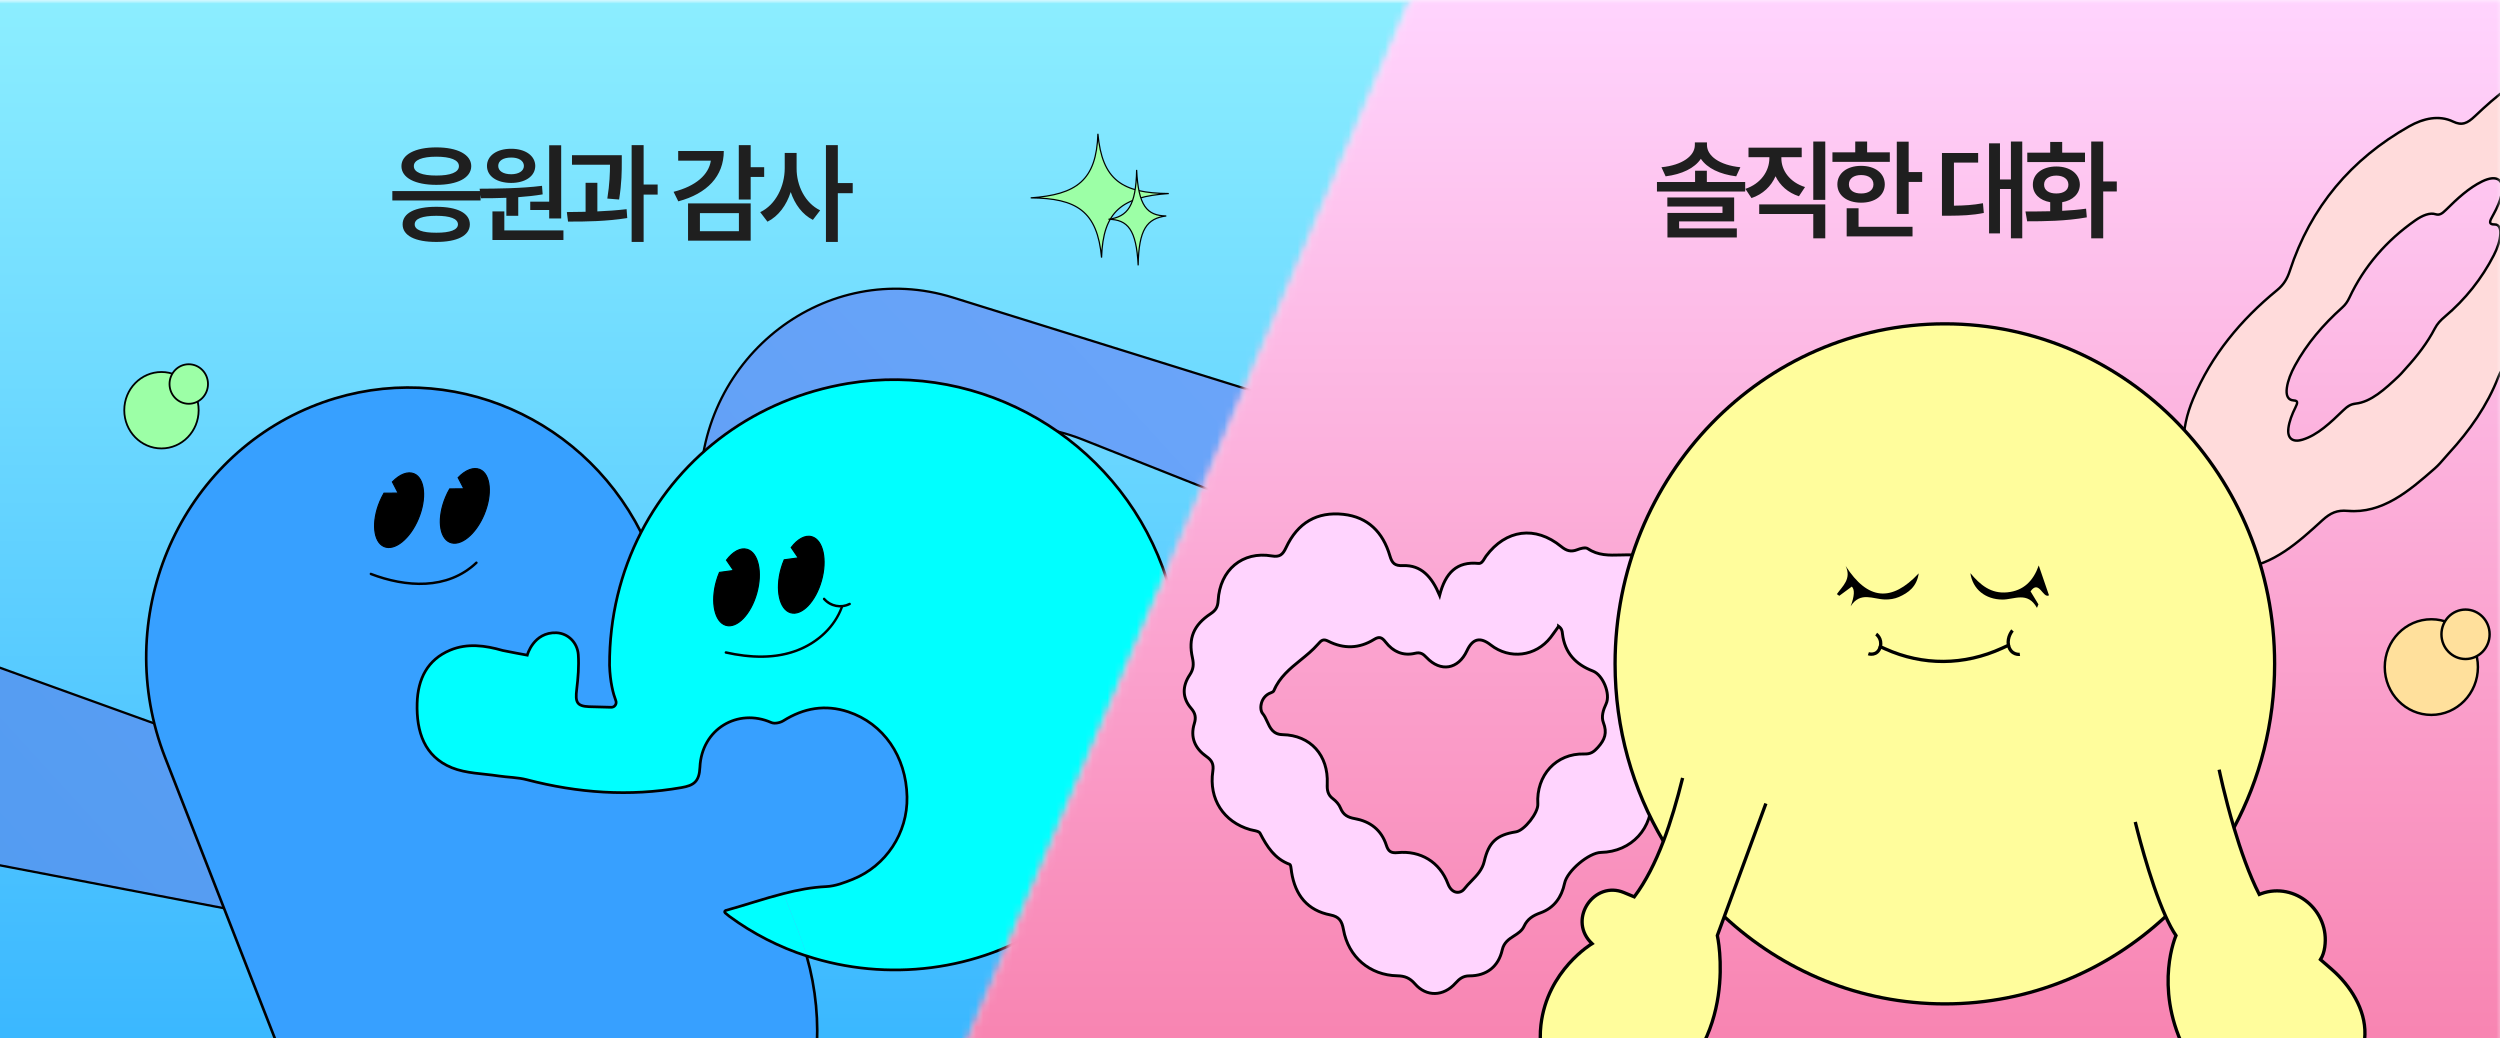 <svg width="342" height="142" viewBox="0 0 342 142" fill="none" xmlns="http://www.w3.org/2000/svg">
<rect x="0" y="0" width="342" height="142" fill="#333333" stroke="none"/>
<g clip-path="url(#clip0_1836_10878)">
<rect width="342" height="142" fill="white"/>
<mask id="mask0_1836_10878" style="mask-type:alpha" maskUnits="userSpaceOnUse" x="-19" y="-20" width="221" height="192">
<path d="M200.719 -18.699L119.819 171.301H-18.405V-18.699H200.719Z" fill="#D9D9D9" stroke="black" stroke-width="0.925"/>
</mask>
<g mask="url(#mask0_1836_10878)">
<mask id="mask1_1836_10878" style="mask-type:alpha" maskUnits="userSpaceOnUse" x="-20" y="-1" width="222" height="145">
<rect x="-19.23" y="-0.208" width="220.773" height="143.309" fill="white"/>
</mask>
<g mask="url(#mask1_1836_10878)">
<mask id="mask2_1836_10878" style="mask-type:alpha" maskUnits="userSpaceOnUse" x="-20" y="-1" width="222" height="145">
<rect x="-19.23" y="-0.208" width="220.773" height="143.309" fill="white"/>
</mask>
<g mask="url(#mask2_1836_10878)">
<rect x="-19.23" y="-0.208" width="220.773" height="143.309" fill="url(#paint0_linear_1836_10878)"/>
<path d="M315.773 28.914L274.906 22.815C250.45 19.16 225.707 27.136 207.65 44.479C197.766 53.971 183.721 57.331 170.778 53.298L130.357 40.7C113.107 35.327 95.711 48.63 95.762 67.156C95.787 75.21 87.607 80.532 80.534 77.054L62.858 68.366C58.47 66.209 53.528 70.007 54.304 74.949C57.026 92.155 40.832 106.092 24.829 100.313L-114.613 49.97L-107.038 97.881L49.38 127.835C63.622 130.561 76.591 118.853 75.796 103.981L75.541 99.3C75.306 94.914 79.46 91.678 83.498 93.096L95.787 97.385C103.35 100.032 111.211 94.266 111.237 86.056C111.313 66.522 130.401 53.115 148.141 60.142L174.295 70.51C189.605 76.583 206.982 72.347 218.017 59.854C233.658 42.132 255.576 31.607 278.843 30.653L315.575 29.143C315.862 29.136 316.021 28.947 315.773 28.901L315.773 28.914Z" fill="url(#paint1_linear_1836_10878)" stroke="black" stroke-width="0.313" stroke-miterlimit="10"/>
<path d="M87.703 72.836C93.183 62.203 103.46 54.558 115.989 52.47C134.349 49.406 152.526 60.014 159.045 77.589C165.794 95.771 159.448 115.853 143.637 126.36C133.754 132.928 121.327 134.374 110.357 130.784C110.032 129.641 109.648 128.509 109.21 127.386L107.198 122.239C109.122 121.744 111.055 121.37 113.062 121.279C114.282 121.218 115.522 120.743 116.693 120.273C121.194 118.452 124.195 113.968 124.092 109.002C123.979 103.466 120.865 98.966 116.034 97.368C112.9 96.337 109.968 96.843 107.174 98.597C106.731 98.875 105.969 99.032 105.526 98.84C100.926 96.802 95.997 99.745 95.761 104.942C95.672 106.935 94.924 107.445 93.232 107.738C86.094 108.992 79.074 108.482 72.083 106.661C70.824 106.333 69.481 106.338 68.182 106.141C66.047 105.812 63.779 105.812 61.821 105.018C58.068 103.491 56.961 100.099 57.074 96.2C57.168 92.868 58.481 90.249 61.585 88.94C63.942 87.954 66.392 88.293 68.782 88.98C69.058 89.056 72.138 89.622 72.138 89.622C72.138 89.622 72.984 86.437 76.137 86.558C77.736 86.639 79.005 87.913 79.118 89.552C79.226 91.129 79.089 92.747 78.902 94.325C78.7 96.018 78.902 96.605 80.579 96.671C81.288 96.696 82.67 96.731 83.634 96.751C84.097 96.762 84.426 96.286 84.254 95.841C83.91 94.931 83.472 93.344 83.398 91.013C83.374 84.404 84.918 78.226 87.708 72.821L87.703 72.836Z" fill="#00FFFF"/>
<path d="M107.193 122.244C104.576 122.907 101.983 123.807 99.273 124.555C99.125 124.59 99.086 124.788 99.204 124.884C99.46 125.101 99.612 125.232 99.775 125.349C103.026 127.745 106.608 129.56 110.356 130.784C115.497 148.794 106.578 168.214 89.281 175.354C84.898 177.164 80.377 178.018 75.925 178.018C61.698 178.018 48.233 169.266 42.611 154.866L22.593 103.643C15.209 84.743 24.133 63.27 42.522 55.676C59.794 48.552 79.28 56.212 87.697 72.836C84.908 78.241 83.363 84.42 83.388 91.028C83.462 93.359 83.9 94.951 84.244 95.856C84.411 96.301 84.082 96.772 83.624 96.767C82.66 96.741 81.277 96.711 80.569 96.686C78.886 96.62 78.69 96.034 78.891 94.34C79.078 92.762 79.216 91.149 79.108 89.567C78.995 87.928 77.726 86.654 76.127 86.573C72.973 86.452 72.127 89.638 72.127 89.638C72.127 89.638 69.048 89.071 68.772 88.995C66.381 88.308 63.936 87.969 61.575 88.955C58.471 90.259 57.157 92.879 57.064 96.216C56.951 100.109 58.058 103.501 61.811 105.033C63.769 105.827 66.037 105.827 68.172 106.156C69.471 106.353 70.809 106.348 72.073 106.677C79.059 108.497 86.084 109.007 93.222 107.754C94.914 107.455 95.662 106.945 95.75 104.957C95.987 99.76 100.916 96.817 105.516 98.855C105.958 99.047 106.721 98.89 107.164 98.612C109.958 96.858 112.89 96.352 116.023 97.383C120.849 98.976 123.968 103.476 124.082 109.018C124.185 113.983 121.179 118.467 116.683 120.288C115.517 120.758 114.277 121.233 113.052 121.294C111.045 121.385 109.112 121.754 107.188 122.254L107.193 122.244Z" fill="#37A0FF"/>
<path d="M109.205 127.386C109.643 128.509 110.026 129.641 110.351 130.784C106.602 129.56 103.021 127.745 99.769 125.349C99.607 125.232 99.459 125.101 99.198 124.883C99.085 124.787 99.125 124.59 99.267 124.555C101.978 123.806 104.571 122.906 107.188 122.244L109.2 127.391L109.205 127.386Z" fill="#00FFFF"/>
<path d="M110.351 130.784C115.492 148.794 106.573 168.214 89.276 175.354C84.893 177.164 80.372 178.018 75.92 178.018C61.693 178.018 48.228 169.266 42.606 154.866L22.593 103.643C15.209 84.743 24.133 63.27 42.522 55.676C59.794 48.552 79.28 56.212 87.697 72.836" stroke="black" stroke-width="0.363" stroke-miterlimit="10"/>
<path d="M110.351 130.784C106.602 129.56 103.021 127.745 99.769 125.349C99.607 125.232 99.459 125.101 99.198 124.884C99.085 124.787 99.125 124.59 99.267 124.555C101.978 123.807 104.571 122.907 107.188 122.244C109.111 121.749 111.045 121.375 113.052 121.284C114.272 121.223 115.511 120.748 116.682 120.277C121.184 118.457 124.184 113.972 124.081 109.007C123.968 103.471 120.854 98.971 116.023 97.373C112.889 96.342 109.957 96.847 107.163 98.602C106.72 98.88 105.958 99.037 105.515 98.845C100.915 96.807 95.986 99.75 95.75 104.947C95.661 106.939 94.914 107.45 93.221 107.743C86.083 108.997 79.063 108.487 72.073 106.666C70.813 106.338 69.47 106.343 68.171 106.146C66.037 105.817 63.769 105.817 61.811 105.023C58.057 103.496 56.95 100.104 57.063 96.205C57.157 92.873 58.47 90.254 61.575 88.945C63.931 87.959 66.381 88.298 68.772 88.985C69.047 89.061 72.127 89.627 72.127 89.627C72.127 89.627 72.973 86.442 76.126 86.563C77.725 86.644 78.994 87.918 79.108 89.556C79.216 91.134 79.078 92.752 78.891 94.329C78.689 96.023 78.891 96.61 80.569 96.675C81.277 96.701 82.659 96.736 83.624 96.756C84.086 96.766 84.416 96.291 84.243 95.846C83.899 94.936 83.461 93.349 83.387 91.018C83.363 84.409 84.907 78.231 87.697 72.826C93.177 62.193 103.454 54.548 115.984 52.46C134.343 49.396 152.52 60.004 159.039 77.579C165.788 95.76 159.442 115.843 143.631 126.35C133.748 132.918 121.321 134.364 110.351 130.774V130.784Z" stroke="black" stroke-width="0.374" stroke-miterlimit="10"/>
<path d="M99.252 89.425C102.632 90.178 106.287 90.35 109.539 88.96C112.117 87.858 114.316 85.825 115.319 83.11C115.398 82.903 115.073 82.817 115 83.019C113.996 85.734 111.714 87.741 109.111 88.768C105.997 89.996 102.544 89.809 99.341 89.091C99.135 89.046 99.041 89.374 99.252 89.42V89.425Z" fill="black"/>
<path d="M112.614 82.048C113.548 83.12 115.068 83.403 116.318 82.766C116.51 82.67 116.342 82.372 116.151 82.473C115.029 83.044 113.681 82.761 112.85 81.811C112.707 81.644 112.471 81.886 112.614 82.053V82.048Z" fill="black"/>
<path d="M102.214 75.152C101.299 74.879 100.251 75.481 99.386 76.624L100.355 78.044L98.426 78.307C98.264 78.691 98.116 79.101 97.998 79.531C97.192 82.403 97.777 85.093 99.302 85.543C100.827 85.992 102.711 84.031 103.518 81.164C104.325 78.292 103.739 75.602 102.214 75.152Z" fill="black" stroke="black" stroke-width="0.16" stroke-miterlimit="10" stroke-linecap="round"/>
<path d="M111.07 73.428C110.155 73.154 109.107 73.756 108.241 74.899L109.21 76.32L107.282 76.583C107.119 76.967 106.972 77.376 106.854 77.806C106.047 80.678 106.632 83.368 108.157 83.818C109.682 84.268 111.567 82.306 112.373 79.439C113.18 76.567 112.595 73.877 111.07 73.428Z" fill="black" stroke="black" stroke-width="0.16" stroke-miterlimit="10" stroke-linecap="round"/>
<path d="M50.687 78.681C55.498 80.522 61.264 80.921 65.293 77.099C65.451 76.947 65.214 76.709 65.057 76.856C61.117 80.598 55.464 80.148 50.776 78.353C50.574 78.277 50.486 78.606 50.687 78.681Z" fill="black"/>
<path d="M56.665 64.823C55.79 64.438 54.678 64.898 53.684 65.925L54.476 67.457L52.528 67.472C52.322 67.831 52.125 68.22 51.957 68.63C50.816 71.375 51.072 74.121 52.528 74.763C53.984 75.405 56.095 73.696 57.236 70.951C58.377 68.205 58.121 65.46 56.665 64.818V64.823Z" fill="black" stroke="black" stroke-width="0.16" stroke-miterlimit="10" stroke-linecap="round"/>
<path d="M65.659 64.236C64.783 63.851 63.671 64.311 62.677 65.338L63.469 66.87L61.521 66.885C61.315 67.244 61.118 67.633 60.951 68.043C59.809 70.788 60.065 73.534 61.521 74.176C62.977 74.818 65.088 73.109 66.229 70.364C67.371 67.618 67.115 64.873 65.659 64.231V64.236Z" fill="black" stroke="black" stroke-width="0.16" stroke-miterlimit="10" stroke-linecap="round"/>
<path d="M22.087 61.347C24.897 61.347 27.174 59.006 27.174 56.119C27.174 53.231 24.897 50.89 22.087 50.89C19.278 50.89 17 53.231 17 56.119C17 59.006 19.278 61.347 22.087 61.347Z" fill="#9CFFA6" stroke="black" stroke-width="0.25" stroke-miterlimit="10"/>
<path d="M25.822 55.237C27.275 55.237 28.453 54.026 28.453 52.533C28.453 51.04 27.275 49.83 25.822 49.83C24.369 49.83 23.191 51.04 23.191 52.533C23.191 54.026 24.369 55.237 25.822 55.237Z" fill="#9CFFA6" stroke="black" stroke-width="0.25" stroke-miterlimit="10"/>
<path d="M141 27.067C147.255 26.627 149.994 24.687 150.193 18.301C150.772 24.66 153.523 26.43 159.888 26.476C153.53 26.916 150.887 28.856 150.694 35.242C150.122 28.883 147.268 27.114 141 27.067Z" fill="#9CFFA6" stroke="black" stroke-width="0.167" stroke-miterlimit="10"/>
<path d="M151.646 29.999C154.262 29.66 155.408 28.164 155.491 23.242C155.733 28.144 156.883 29.508 159.545 29.543C156.886 29.883 155.781 31.378 155.701 36.301C155.461 31.399 154.268 30.035 151.646 29.999Z" fill="#9CFFA6" stroke="black" stroke-width="0.167" stroke-miterlimit="10"/>
</g>
<path d="M65.741 26.138V27.427H53.671V26.138H65.741ZM54.916 22.725C54.916 21.143 56.791 20.162 59.691 20.162C62.599 20.162 64.459 21.143 64.467 22.725C64.459 24.329 62.599 25.289 59.691 25.289C56.791 25.289 54.916 24.329 54.916 22.725ZM55.077 30.694C55.077 29.141 56.798 28.284 59.691 28.291C62.54 28.284 64.269 29.141 64.276 30.694C64.269 32.239 62.54 33.103 59.691 33.096C56.798 33.103 55.077 32.239 55.077 30.694ZM56.615 22.725C56.6 23.575 57.758 24.021 59.691 24.014C61.625 24.021 62.782 23.575 62.782 22.725C62.782 21.883 61.625 21.436 59.691 21.436C57.758 21.436 56.6 21.883 56.615 22.725ZM56.732 30.694C56.725 31.448 57.765 31.844 59.691 31.836C61.588 31.844 62.636 31.448 62.65 30.694C62.636 29.918 61.588 29.522 59.691 29.522C57.765 29.522 56.725 29.918 56.732 30.694ZM76.77 19.869V29.888H75.129V28.731H72.536V27.588H75.129V19.869H76.77ZM65.608 25.816C68.047 25.801 71.335 25.779 74.148 25.42L74.236 26.592C73.144 26.775 72.016 26.893 70.896 26.973V29.522H69.27V27.061C68.032 27.112 66.853 27.12 65.813 27.12L65.608 25.816ZM66.618 22.696C66.618 21.297 67.966 20.345 69.929 20.352C71.855 20.345 73.21 21.297 73.225 22.696C73.21 24.117 71.855 25.018 69.929 25.025C67.966 25.018 66.618 24.117 66.618 22.696ZM67.365 32.833V28.921H68.992V31.514H77.078V32.833H67.365ZM68.157 22.696C68.157 23.414 68.867 23.831 69.929 23.838C70.94 23.831 71.665 23.414 71.672 22.696C71.665 21.978 70.94 21.546 69.929 21.553C68.867 21.546 68.157 21.978 68.157 22.696ZM85.059 21.231V22.169C85.059 23.348 85.059 25.018 84.693 27.295L83.082 27.164C83.404 25.157 83.441 23.67 83.448 22.535H78.248V21.231H85.059ZM77.545 29.009C78.328 29.002 79.2 28.995 80.108 28.973V25.01H81.719V28.921C83.067 28.863 84.451 28.768 85.719 28.614L85.806 29.83C83.075 30.276 80.042 30.328 77.706 30.313L77.545 29.009ZM86.407 33.096V19.854H88.048V25.245H89.967V26.622H88.048V33.096H86.407ZM102.693 19.854V22.872H104.539V24.205H102.693V27.295H101.067V19.854H102.693ZM92.146 26.241C95.215 25.457 96.958 23.89 97.244 21.978H92.776V20.66H99.016C99.009 24.102 96.753 26.482 92.791 27.544L92.146 26.241ZM94.124 32.92V27.823H102.693V32.92H94.124ZM95.75 31.631H101.082V29.156H95.75V31.631ZM108.976 23.033C108.961 25.398 110.148 27.786 112.198 28.775L111.202 30.079C109.767 29.354 108.734 27.955 108.17 26.27C107.591 28.072 106.507 29.566 104.991 30.328L103.995 29.024C106.127 28.013 107.342 25.479 107.35 23.033V20.923H108.976V23.033ZM112.989 33.096V19.854H114.615V25.04H116.652V26.431H114.615V33.096H112.989Z" fill="#1F1F1F"/>
</g>
</g>
<mask id="mask3_1836_10878" style="mask-type:alpha" maskUnits="userSpaceOnUse" x="119" y="-21" width="224" height="195">
<path d="M119.875 172.601L201.883 -20H341.999V172.601H119.875Z" fill="#D9D9D9" stroke="black" stroke-width="0.937"/>
</mask>
<g mask="url(#mask3_1836_10878)">
<mask id="mask4_1836_10878" style="mask-type:alpha" maskUnits="userSpaceOnUse" x="121" y="-2" width="224" height="147">
<rect x="121" y="-1.189" width="224" height="145.272" fill="white"/>
</mask>
<g mask="url(#mask4_1836_10878)">
<mask id="mask5_1836_10878" style="mask-type:alpha" maskUnits="userSpaceOnUse" x="124" y="-1" width="221" height="145">
<rect x="124" y="-0.208" width="220.973" height="143.309" fill="white"/>
</mask>
<g mask="url(#mask5_1836_10878)">
<rect x="124" y="-0.208" width="220.973" height="143.309" fill="url(#paint2_linear_1836_10878)"/>
<path fill-rule="evenodd" clip-rule="evenodd" d="M202.243 77.076C199.32 76.784 197.729 78.323 196.939 81.457C195.871 78.873 194.396 77.278 191.927 77.376C190.795 77.421 190.435 77.052 190.133 76.025C189.187 72.804 187.125 70.728 183.789 70.363C180.157 69.962 177.519 71.505 175.925 74.924C175.471 75.889 175.064 76.237 173.975 76.052C169.981 75.37 166.874 77.954 166.644 82.16C166.593 83.065 166.298 83.507 165.606 83.967C163.28 85.51 162.53 87.313 163.127 89.995C163.324 90.876 163.27 91.558 162.761 92.317C161.73 93.856 161.703 95.468 162.948 96.9C163.524 97.561 163.639 98.16 163.385 98.975C162.792 100.883 163.49 102.387 165.006 103.463C165.765 104.003 166.064 104.49 165.915 105.493C165.345 109.313 167.393 112.44 171.015 113.491C171.143 113.528 171.29 113.558 171.438 113.588C171.84 113.669 172.257 113.753 172.378 113.989C173.327 115.831 174.385 117.489 176.423 118.241C176.567 118.295 176.61 118.673 176.649 119.013C176.66 119.114 176.671 119.212 176.685 119.296C177.183 122.479 178.875 124.557 182.008 125.167C183.185 125.397 183.575 125.982 183.785 127.165C184.45 130.926 187.407 133.419 191.161 133.489C192.164 133.51 192.86 133.778 193.562 134.589C195.128 136.403 197.478 136.327 199.116 134.492C199.659 133.882 200.174 133.499 201.008 133.499C203.379 133.506 204.999 132.214 205.505 129.944C205.734 128.916 206.44 128.463 207.13 128.021C207.674 127.671 208.208 127.329 208.489 126.716C208.95 125.71 209.723 125.24 210.727 124.881C212.572 124.223 213.63 122.771 214.04 120.811C214.393 119.136 217.36 116.643 219.015 116.611C223.185 116.528 226.18 113.303 225.925 109.048C225.871 108.143 226.075 107.669 226.821 107.203C228.272 106.298 229.049 104.905 228.703 103.15C228.472 101.99 228.869 101.451 229.764 100.848C231.388 99.758 232.26 97.881 231.504 96.186C230.418 93.752 229.605 91.325 229.052 88.72C229.009 88.516 228.959 88.324 228.91 88.139C228.72 87.416 228.556 86.793 228.964 85.934C231.036 81.582 228.292 76.352 223.572 75.941C222.936 75.885 222.295 75.904 221.655 75.923C220.132 75.967 218.617 76.011 217.194 75.05C216.875 74.837 216.203 75.032 215.756 75.206C214.901 75.537 214.294 75.356 213.565 74.761C210.025 71.874 206.007 72.424 203.29 76.077C203.219 76.173 203.153 76.284 203.086 76.397C202.876 76.75 202.657 77.118 202.243 77.076ZM212.87 86.173C212.982 86.013 213.098 85.85 213.219 85.681V85.678C213.667 86.004 213.703 86.329 213.739 86.645C213.741 86.662 213.743 86.68 213.745 86.697C214.053 89.316 215.568 90.907 217.902 91.795C219.268 92.315 220.352 94.937 219.717 96.279C219.322 97.115 219.028 98.034 219.348 98.868C219.88 100.249 219.547 101.182 218.591 102.244C218.006 102.898 217.573 103.169 216.717 103.145C212.889 103.035 210.133 106.056 210.374 109.995C210.445 111.184 208.533 113.618 207.38 113.797C204.743 114.208 203.653 115.206 203.045 117.84C202.78 118.986 202.021 119.769 201.268 120.545C200.929 120.894 200.591 121.242 200.301 121.621C199.802 122.269 198.629 122.366 198.073 120.888C196.957 117.907 194.308 116.331 191.192 116.638C190.287 116.727 189.921 116.471 189.654 115.635C188.974 113.511 187.412 112.362 185.342 111.99C184.386 111.82 183.759 111.489 183.379 110.539C183.183 110.047 182.77 109.587 182.345 109.268C181.624 108.729 181.532 108.066 181.567 107.224C181.74 103.324 179.281 100.571 175.462 100.501C174.152 100.478 173.745 99.581 173.347 98.706C173.166 98.307 172.988 97.913 172.726 97.608C172.242 97.042 172.409 95.293 173.861 94.77C174.009 94.718 174.205 94.621 174.259 94.49C175.033 92.64 176.478 91.466 177.922 90.293C178.75 89.62 179.578 88.947 180.278 88.148C180.754 87.606 180.991 87.348 181.71 87.716C183.812 88.793 185.939 88.735 187.958 87.482C188.686 87.031 189.036 87.174 189.547 87.832C190.566 89.149 191.95 89.769 193.604 89.365C194.308 89.194 194.682 89.45 195.145 89.939C197.081 91.993 199.487 91.573 200.678 89.024C201.459 87.351 202.486 87.095 203.927 88.224C206.519 90.253 210.08 89.812 212.12 87.202C212.376 86.875 212.615 86.535 212.87 86.173Z" fill="#FFD4FE"/>
<path d="M196.939 81.457L196.754 81.533L196.985 82.092L197.133 81.505L196.939 81.457ZM202.243 77.076L202.263 76.877L202.262 76.877L202.243 77.076ZM191.927 77.376L191.919 77.176L191.919 77.176L191.927 77.376ZM190.133 76.025L189.941 76.081L189.941 76.081L190.133 76.025ZM183.789 70.363L183.767 70.561L183.767 70.562L183.789 70.363ZM175.925 74.924L176.106 75.01L176.106 75.009L175.925 74.924ZM173.975 76.052L173.941 76.25L173.942 76.25L173.975 76.052ZM166.644 82.16L166.843 82.171L166.843 82.171L166.644 82.16ZM165.606 83.967L165.717 84.134L165.717 84.134L165.606 83.967ZM163.127 89.995L162.932 90.038L162.932 90.038L163.127 89.995ZM162.761 92.317L162.595 92.206L162.595 92.206L162.761 92.317ZM162.948 96.9L162.797 97.031L162.797 97.031L162.948 96.9ZM163.385 98.975L163.194 98.915L163.194 98.915L163.385 98.975ZM165.006 103.463L165.122 103.3L165.122 103.3L165.006 103.463ZM165.915 105.493L166.113 105.523L166.113 105.523L165.915 105.493ZM171.015 113.491L170.959 113.684L170.96 113.684L171.015 113.491ZM171.438 113.588L171.399 113.784H171.399L171.438 113.588ZM172.378 113.989L172.2 114.081L172.2 114.081L172.378 113.989ZM176.423 118.241L176.493 118.054L176.493 118.053L176.423 118.241ZM176.649 119.013L176.45 119.036L176.649 119.013ZM176.685 119.296L176.487 119.327L176.487 119.327L176.685 119.296ZM182.008 125.167L182.047 124.97L182.047 124.97L182.008 125.167ZM183.785 127.165L183.982 127.131L183.982 127.13L183.785 127.165ZM191.161 133.489L191.165 133.289L191.164 133.289L191.161 133.489ZM193.562 134.589L193.713 134.458L193.713 134.458L193.562 134.589ZM199.116 134.492L199.265 134.625L199.265 134.625L199.116 134.492ZM201.008 133.499L201.009 133.299H201.008V133.499ZM205.505 129.944L205.31 129.901L205.31 129.901L205.505 129.944ZM207.13 128.021L207.238 128.189L207.13 128.021ZM208.489 126.716L208.671 126.8L208.671 126.8L208.489 126.716ZM210.727 124.881L210.66 124.693L210.66 124.693L210.727 124.881ZM214.04 120.811L213.844 120.77L213.844 120.77L214.04 120.811ZM219.015 116.611L219.018 116.811L219.019 116.811L219.015 116.611ZM225.925 109.048L226.125 109.036L226.125 109.036L225.925 109.048ZM226.821 107.203L226.715 107.033L226.715 107.033L226.821 107.203ZM228.703 103.15L228.899 103.111L228.899 103.111L228.703 103.15ZM229.764 100.848L229.653 100.682L229.652 100.682L229.764 100.848ZM231.504 96.186L231.321 96.267L231.321 96.267L231.504 96.186ZM229.052 88.72L228.856 88.761L228.856 88.762L229.052 88.72ZM228.91 88.139L228.716 88.19V88.19L228.91 88.139ZM228.964 85.934L228.783 85.849L228.783 85.849L228.964 85.934ZM223.572 75.941L223.555 76.14L223.555 76.14L223.572 75.941ZM221.655 75.923L221.661 76.123L221.655 75.923ZM217.194 75.05L217.305 74.884L217.304 74.883L217.194 75.05ZM215.756 75.206L215.828 75.393L215.828 75.393L215.756 75.206ZM213.565 74.761L213.692 74.606L213.692 74.606L213.565 74.761ZM203.29 76.077L203.13 75.957L203.13 75.957L203.29 76.077ZM203.086 76.397L203.258 76.499V76.499L203.086 76.397ZM213.219 85.681L213.381 85.797L213.419 85.745V85.681H213.219ZM212.87 86.173L213.033 86.288L212.87 86.173ZM213.219 85.678L213.337 85.516L213.019 85.285V85.678H213.219ZM213.739 86.645L213.937 86.623V86.623L213.739 86.645ZM213.745 86.697L213.546 86.72L213.546 86.72L213.745 86.697ZM217.902 91.795L217.973 91.608L217.973 91.608L217.902 91.795ZM219.717 96.279L219.536 96.193L219.536 96.194L219.717 96.279ZM219.348 98.868L219.162 98.939L219.162 98.939L219.348 98.868ZM218.591 102.244L218.443 102.11L218.442 102.111L218.591 102.244ZM216.717 103.145L216.712 103.344L216.712 103.344L216.717 103.145ZM210.374 109.995L210.574 109.983L210.574 109.983L210.374 109.995ZM207.38 113.797L207.411 113.995H207.411L207.38 113.797ZM203.045 117.84L202.85 117.795L202.85 117.795L203.045 117.84ZM201.268 120.545L201.124 120.406L201.268 120.545ZM200.301 121.621L200.459 121.743L200.459 121.743L200.301 121.621ZM198.073 120.888L197.886 120.958L197.886 120.958L198.073 120.888ZM191.192 116.638L191.212 116.838L191.212 116.838L191.192 116.638ZM189.654 115.635L189.844 115.574L189.844 115.574L189.654 115.635ZM185.342 111.99L185.377 111.794L185.377 111.794L185.342 111.99ZM183.379 110.539L183.193 110.613L183.193 110.614L183.379 110.539ZM182.345 109.268L182.466 109.108L182.465 109.108L182.345 109.268ZM181.567 107.224L181.368 107.215L181.368 107.215L181.567 107.224ZM175.462 100.501L175.465 100.301L175.465 100.301L175.462 100.501ZM173.347 98.706L173.165 98.788L173.347 98.706ZM172.726 97.608L172.574 97.738L172.575 97.738L172.726 97.608ZM173.861 94.77L173.795 94.581L173.793 94.582L173.861 94.77ZM174.259 94.49L174.074 94.413L174.074 94.415L174.259 94.49ZM177.922 90.293L177.796 90.137L177.922 90.293ZM180.278 88.148L180.128 88.016L180.128 88.016L180.278 88.148ZM181.71 87.716L181.619 87.894L181.71 87.716ZM187.958 87.482L187.853 87.312L187.853 87.312L187.958 87.482ZM189.547 87.832L189.705 87.709L189.705 87.709L189.547 87.832ZM193.604 89.365L193.557 89.17L193.556 89.17L193.604 89.365ZM195.145 89.939L195.291 89.802L195.29 89.802L195.145 89.939ZM200.678 89.024L200.859 89.109L200.859 89.109L200.678 89.024ZM203.927 88.224L203.803 88.381L203.803 88.381L203.927 88.224ZM212.12 87.202L212.278 87.325L212.278 87.325L212.12 87.202ZM197.133 81.505C197.523 79.958 198.104 78.835 198.921 78.133C199.732 77.437 200.802 77.133 202.223 77.275L202.262 76.877C200.76 76.727 199.573 77.046 198.661 77.83C197.755 78.608 197.145 79.822 196.745 81.408L197.133 81.505ZM191.935 77.575C193.119 77.529 194.055 77.886 194.827 78.561C195.605 79.242 196.226 80.255 196.754 81.533L197.124 81.38C196.584 80.075 195.934 78.998 195.09 78.26C194.24 77.516 193.204 77.125 191.919 77.176L191.935 77.575ZM189.941 76.081C190.094 76.6 190.273 77.002 190.594 77.258C190.919 77.519 191.352 77.599 191.935 77.575L191.919 77.176C191.37 77.198 191.056 77.116 190.843 76.946C190.626 76.772 190.474 76.476 190.325 75.968L189.941 76.081ZM183.767 70.562C185.397 70.74 186.706 71.335 187.722 72.27C188.74 73.207 189.476 74.497 189.941 76.081L190.325 75.968C189.844 74.332 189.076 72.973 187.993 71.976C186.908 70.977 185.517 70.351 183.81 70.164L183.767 70.562ZM176.106 75.009C176.89 73.327 177.923 72.122 179.193 71.384C180.462 70.646 181.985 70.365 183.767 70.561L183.811 70.164C181.961 69.96 180.349 70.25 178.992 71.038C177.636 71.826 176.554 73.102 175.744 74.84L176.106 75.009ZM173.942 76.25C174.507 76.346 174.939 76.311 175.294 76.089C175.641 75.871 175.876 75.496 176.106 75.01L175.744 74.839C175.519 75.317 175.324 75.598 175.082 75.75C174.847 75.897 174.532 75.944 174.009 75.855L173.942 76.25ZM166.843 82.171C166.956 80.115 167.77 78.472 169.026 77.427C170.281 76.381 171.996 75.917 173.941 76.25L174.009 75.855C171.96 75.505 170.124 75.992 168.77 77.119C167.417 78.246 166.562 79.999 166.444 82.149L166.843 82.171ZM165.717 84.134C166.076 83.895 166.349 83.65 166.537 83.333C166.726 83.015 166.817 82.643 166.843 82.171L166.444 82.149C166.42 82.582 166.338 82.884 166.193 83.129C166.048 83.374 165.828 83.579 165.495 83.8L165.717 84.134ZM163.323 89.951C163.03 88.637 163.072 87.56 163.455 86.63C163.839 85.7 164.575 84.891 165.717 84.134L165.496 83.8C164.311 84.586 163.509 85.45 163.086 86.478C162.662 87.505 162.628 88.671 162.932 90.038L163.323 89.951ZM162.927 92.428C163.196 92.027 163.349 91.639 163.407 91.229C163.464 90.822 163.424 90.405 163.322 89.951L162.932 90.038C163.027 90.465 163.059 90.83 163.011 91.174C162.963 91.516 162.835 91.848 162.595 92.206L162.927 92.428ZM163.098 96.768C162.502 96.083 162.22 95.365 162.201 94.644C162.182 93.92 162.429 93.172 162.927 92.428L162.595 92.206C162.062 93.001 161.78 93.829 161.801 94.654C161.822 95.481 162.148 96.285 162.797 97.031L163.098 96.768ZM163.576 99.034C163.71 98.605 163.752 98.216 163.674 97.839C163.596 97.462 163.402 97.117 163.098 96.768L162.797 97.031C163.07 97.344 163.222 97.629 163.282 97.92C163.342 98.212 163.315 98.529 163.194 98.915L163.576 99.034ZM165.122 103.3C164.387 102.779 163.863 102.163 163.591 101.459C163.319 100.757 163.291 99.951 163.576 99.034L163.194 98.915C162.886 99.907 162.91 100.807 163.218 101.603C163.525 102.397 164.109 103.072 164.89 103.626L165.122 103.3ZM166.113 105.523C166.191 104.998 166.155 104.581 165.981 104.218C165.809 103.858 165.512 103.577 165.122 103.3L164.89 103.626C165.259 103.889 165.492 104.121 165.621 104.391C165.749 104.657 165.788 104.986 165.717 105.464L166.113 105.523ZM171.071 113.299C167.545 112.276 165.558 109.243 166.113 105.523L165.717 105.464C165.132 109.383 167.242 112.604 170.959 113.684L171.071 113.299ZM171.478 113.392C171.327 113.361 171.189 113.333 171.07 113.299L170.96 113.684C171.097 113.723 171.252 113.754 171.399 113.784L171.478 113.392ZM172.556 113.898C172.458 113.708 172.259 113.606 172.081 113.542C171.895 113.476 171.675 113.432 171.478 113.392L171.399 113.784C171.603 113.825 171.792 113.864 171.946 113.919C172.106 113.976 172.176 114.034 172.2 114.081L172.556 113.898ZM176.493 118.053C174.531 117.329 173.503 115.735 172.556 113.898L172.2 114.081C173.152 115.928 174.24 117.648 176.354 118.429L176.493 118.053ZM176.848 118.991C176.829 118.824 176.807 118.632 176.77 118.474C176.752 118.396 176.727 118.315 176.692 118.245C176.658 118.18 176.598 118.093 176.493 118.054L176.353 118.428C176.32 118.416 176.32 118.397 176.336 118.428C176.35 118.455 176.366 118.5 176.381 118.565C176.411 118.695 176.43 118.862 176.45 119.036L176.848 118.991ZM176.882 119.265C176.87 119.186 176.859 119.093 176.848 118.991L176.45 119.036C176.461 119.135 176.473 119.237 176.487 119.327L176.882 119.265ZM182.047 124.97C180.517 124.673 179.352 124.02 178.508 123.064C177.663 122.106 177.127 120.829 176.882 119.265L176.487 119.327C176.74 120.945 177.3 122.299 178.208 123.329C179.119 124.36 180.366 125.051 181.97 125.363L182.047 124.97ZM183.982 127.13C183.875 126.528 183.718 126.044 183.413 125.68C183.103 125.31 182.663 125.091 182.047 124.97L181.97 125.363C182.531 125.473 182.874 125.66 183.106 125.937C183.343 126.219 183.485 126.619 183.588 127.2L183.982 127.13ZM191.164 133.289C187.506 133.221 184.63 130.797 183.982 127.131L183.588 127.2C184.27 131.055 187.308 133.617 191.157 133.689L191.164 133.289ZM193.713 134.458C193.347 134.036 192.975 133.745 192.555 133.56C192.136 133.375 191.683 133.3 191.165 133.289L191.157 133.689C191.642 133.699 192.038 133.769 192.393 133.926C192.748 134.082 193.074 134.332 193.41 134.72L193.713 134.458ZM198.967 134.359C198.179 135.242 197.232 135.689 196.308 135.709C195.385 135.729 194.461 135.325 193.713 134.458L193.41 134.72C194.228 135.667 195.263 136.132 196.317 136.109C197.369 136.086 198.416 135.577 199.265 134.625L198.967 134.359ZM201.008 133.299C200.092 133.299 199.526 133.73 198.967 134.359L199.265 134.625C199.791 134.034 200.256 133.699 201.008 133.699V133.299ZM205.31 129.901C205.065 130.999 204.555 131.846 203.832 132.419C203.108 132.992 202.157 133.303 201.009 133.299L201.008 133.699C202.23 133.703 203.274 133.371 204.08 132.732C204.886 132.094 205.439 131.16 205.7 129.988L205.31 129.901ZM207.022 127.852C206.336 128.292 205.559 128.784 205.31 129.901L205.7 129.988C205.91 129.048 206.545 128.634 207.238 128.189L207.022 127.852ZM208.307 126.633C208.054 127.184 207.574 127.498 207.022 127.852L207.238 128.189C207.774 127.845 208.361 127.474 208.671 126.8L208.307 126.633ZM210.66 124.693C209.632 125.06 208.8 125.557 208.307 126.633L208.671 126.8C209.1 125.863 209.815 125.42 210.794 125.07L210.66 124.693ZM213.844 120.77C213.445 122.677 212.426 124.063 210.66 124.693L210.794 125.07C212.718 124.383 213.814 122.865 214.236 120.852L213.844 120.77ZM219.011 116.411C218.553 116.42 218.026 116.597 217.498 116.867C216.965 117.14 216.416 117.515 215.91 117.942C215.404 118.368 214.938 118.848 214.573 119.332C214.211 119.813 213.941 120.31 213.844 120.77L214.236 120.852C214.315 120.474 214.548 120.031 214.893 119.573C215.236 119.117 215.681 118.658 216.168 118.248C216.655 117.837 217.179 117.48 217.68 117.223C218.184 116.965 218.648 116.818 219.018 116.811L219.011 116.411ZM225.726 109.06C225.973 113.203 223.067 116.33 219.01 116.411L219.019 116.811C223.304 116.725 226.386 113.404 226.125 109.036L225.726 109.06ZM226.715 107.033C226.323 107.278 226.052 107.539 225.892 107.875C225.734 108.209 225.698 108.593 225.726 109.06L226.125 109.036C226.099 108.598 226.137 108.292 226.254 108.047C226.369 107.804 226.572 107.594 226.927 107.372L226.715 107.033ZM228.506 103.188C228.833 104.848 228.108 106.164 226.715 107.033L226.926 107.373C228.436 106.431 229.264 104.961 228.899 103.111L228.506 103.188ZM229.652 100.682C229.197 100.988 228.839 101.297 228.633 101.699C228.424 102.107 228.386 102.581 228.506 103.189L228.899 103.111C228.789 102.559 228.834 102.184 228.989 101.881C229.148 101.573 229.435 101.31 229.876 101.014L229.652 100.682ZM231.321 96.267C232.024 97.844 231.227 99.626 229.653 100.682L229.875 101.014C231.55 99.891 232.495 97.919 231.686 96.104L231.321 96.267ZM228.856 88.762C229.412 91.381 230.231 93.822 231.321 96.267L231.686 96.104C230.606 93.682 229.797 91.268 229.248 88.679L228.856 88.762ZM228.716 88.19C228.765 88.376 228.814 88.563 228.856 88.761L229.248 88.679C229.204 88.469 229.152 88.273 229.103 88.088L228.716 88.19ZM228.783 85.849C228.342 86.778 228.526 87.464 228.716 88.19L229.103 88.088C228.914 87.369 228.77 86.809 229.144 86.02L228.783 85.849ZM223.555 76.14C228.123 76.538 230.801 81.609 228.783 85.849L229.144 86.02C231.27 81.554 228.462 76.166 223.589 75.742L223.555 76.14ZM221.661 76.123C222.302 76.104 222.932 76.086 223.555 76.14L223.589 75.742C222.939 75.685 222.287 75.704 221.649 75.723L221.661 76.123ZM217.082 75.215C218.566 76.218 220.145 76.167 221.661 76.123L221.649 75.723C220.118 75.767 218.668 75.804 217.305 74.884L217.082 75.215ZM215.828 75.393C216.046 75.308 216.311 75.221 216.556 75.18C216.814 75.137 216.992 75.156 217.083 75.216L217.304 74.883C217.076 74.731 216.76 74.741 216.49 74.786C216.207 74.833 215.913 74.93 215.683 75.02L215.828 75.393ZM213.439 74.915C213.815 75.223 214.177 75.438 214.57 75.526C214.966 75.615 215.373 75.569 215.828 75.393L215.684 75.02C215.284 75.174 214.96 75.203 214.657 75.136C214.35 75.067 214.044 74.894 213.692 74.606L213.439 74.915ZM203.451 76.196C204.784 74.404 206.422 73.39 208.145 73.165C209.867 72.94 211.703 73.5 213.439 74.916L213.692 74.606C211.887 73.135 209.944 72.526 208.093 72.768C206.242 73.01 204.513 74.097 203.13 75.957L203.451 76.196ZM203.258 76.499C203.326 76.384 203.387 76.282 203.451 76.196L203.13 75.957C203.051 76.063 202.98 76.184 202.914 76.294L203.258 76.499ZM202.222 77.275C202.504 77.304 202.718 77.188 202.881 77.027C203.036 76.875 203.156 76.67 203.258 76.499L202.914 76.294C202.805 76.477 202.711 76.633 202.6 76.742C202.497 76.844 202.395 76.891 202.263 76.877L202.222 77.275ZM213.056 85.564C212.935 85.734 212.819 85.898 212.706 86.058L213.033 86.288C213.146 86.129 213.261 85.965 213.381 85.797L213.056 85.564ZM213.019 85.678V85.681H213.419V85.678H213.019ZM213.937 86.623C213.92 86.468 213.9 86.279 213.817 86.086C213.732 85.888 213.586 85.698 213.337 85.516L213.101 85.84C213.299 85.984 213.396 86.119 213.45 86.244C213.506 86.375 213.522 86.506 213.54 86.667L213.937 86.623ZM213.943 86.674C213.941 86.657 213.939 86.64 213.937 86.623L213.54 86.667C213.542 86.685 213.544 86.702 213.546 86.72L213.943 86.674ZM217.973 91.608C216.83 91.173 215.899 90.57 215.216 89.766C214.535 88.963 214.094 87.948 213.943 86.673L213.546 86.72C213.704 88.065 214.174 89.155 214.911 90.024C215.647 90.892 216.641 91.529 217.831 91.982L217.973 91.608ZM219.897 96.365C220.251 95.619 220.116 94.563 219.745 93.653C219.374 92.744 218.733 91.897 217.973 91.608L217.831 91.982C218.438 92.213 219.021 92.937 219.375 93.805C219.729 94.672 219.818 95.597 219.536 96.193L219.897 96.365ZM219.535 98.796C219.247 98.047 219.504 97.197 219.898 96.364L219.536 96.194C219.139 97.034 218.809 98.022 219.162 98.939L219.535 98.796ZM218.74 102.378C219.228 101.836 219.574 101.308 219.722 100.725C219.87 100.137 219.812 99.515 219.535 98.796L219.162 98.939C219.417 99.601 219.458 100.137 219.334 100.627C219.209 101.121 218.911 101.591 218.443 102.11L218.74 102.378ZM216.712 103.344C217.163 103.357 217.52 103.292 217.846 103.127C218.168 102.964 218.442 102.71 218.74 102.377L218.442 102.111C218.155 102.432 217.92 102.641 217.665 102.77C217.414 102.898 217.127 102.956 216.723 102.945L216.712 103.344ZM210.574 109.983C210.34 106.151 213.011 103.239 216.712 103.344L216.723 102.945C212.768 102.831 209.927 105.96 210.174 110.007L210.574 109.983ZM207.411 113.995C207.751 113.942 208.119 113.73 208.469 113.451C208.824 113.168 209.179 112.798 209.493 112.399C209.807 111.999 210.084 111.565 210.279 111.151C210.472 110.741 210.594 110.33 210.574 109.983L210.174 110.007C210.189 110.255 210.099 110.593 209.917 110.98C209.738 111.363 209.478 111.771 209.179 112.151C208.88 112.531 208.545 112.878 208.219 113.139C207.889 113.403 207.586 113.563 207.35 113.6L207.411 113.995ZM203.239 117.885C203.54 116.585 203.952 115.722 204.588 115.131C205.224 114.541 206.11 114.198 207.411 113.995L207.35 113.6C206.014 113.808 205.036 114.169 204.316 114.838C203.595 115.508 203.158 116.461 202.85 117.795L203.239 117.885ZM201.411 120.685C202.159 119.913 202.961 119.093 203.239 117.885L202.85 117.795C202.6 118.879 201.883 119.624 201.124 120.406L201.411 120.685ZM200.459 121.743C200.742 121.375 201.071 121.035 201.411 120.685L201.124 120.406C200.787 120.753 200.441 121.11 200.142 121.499L200.459 121.743ZM197.886 120.958C198.18 121.742 198.658 122.153 199.171 122.249C199.677 122.343 200.168 122.121 200.459 121.743L200.142 121.499C199.934 121.769 199.589 121.92 199.245 121.855C198.908 121.792 198.521 121.512 198.26 120.818L197.886 120.958ZM191.212 116.838C194.24 116.539 196.802 118.065 197.886 120.958L198.26 120.818C197.111 117.749 194.375 116.124 191.173 116.439L191.212 116.838ZM189.463 115.696C189.601 116.127 189.778 116.454 190.073 116.65C190.369 116.846 190.744 116.883 191.212 116.838L191.173 116.439C190.735 116.482 190.474 116.436 190.294 116.317C190.114 116.197 189.974 115.979 189.844 115.574L189.463 115.696ZM185.307 112.187C187.315 112.547 188.809 113.653 189.463 115.696L189.844 115.574C189.139 113.37 187.509 112.176 185.377 111.794L185.307 112.187ZM183.193 110.614C183.395 111.118 183.669 111.473 184.031 111.722C184.388 111.968 184.816 112.1 185.307 112.187L185.377 111.794C184.911 111.711 184.548 111.592 184.258 111.392C183.972 111.195 183.743 110.91 183.565 110.465L183.193 110.614ZM182.225 109.428C182.631 109.733 183.015 110.165 183.193 110.613L183.565 110.466C183.351 109.928 182.909 109.442 182.466 109.108L182.225 109.428ZM181.368 107.215C181.349 107.643 181.362 108.048 181.482 108.421C181.604 108.801 181.833 109.135 182.226 109.428L182.465 109.108C182.136 108.862 181.958 108.596 181.863 108.299C181.765 107.995 181.75 107.647 181.767 107.232L181.368 107.215ZM175.458 100.701C177.318 100.735 178.833 101.421 179.863 102.56C180.893 103.7 181.452 105.309 181.368 107.215L181.767 107.233C181.855 105.238 181.271 103.521 180.16 102.292C179.048 101.062 177.424 100.337 175.465 100.301L175.458 100.701ZM173.165 98.788C173.361 99.219 173.575 99.695 173.916 100.06C174.269 100.436 174.75 100.689 175.458 100.701L175.465 100.301C174.864 100.291 174.486 100.083 174.208 99.786C173.92 99.478 173.731 99.067 173.53 98.623L173.165 98.788ZM172.575 97.738C172.814 98.017 172.982 98.384 173.165 98.788L173.53 98.623C173.351 98.231 173.161 97.808 172.878 97.478L172.575 97.738ZM173.793 94.582C172.996 94.869 172.552 95.495 172.375 96.119C172.287 96.43 172.264 96.744 172.297 97.023C172.329 97.299 172.419 97.557 172.574 97.738L172.878 97.478C172.792 97.377 172.721 97.204 172.694 96.976C172.667 96.752 172.686 96.49 172.76 96.228C172.908 95.704 173.274 95.194 173.929 94.958L173.793 94.582ZM174.074 94.415C174.071 94.422 174.051 94.451 173.988 94.491C173.931 94.527 173.86 94.559 173.795 94.581L173.927 94.959C174.01 94.93 174.111 94.887 174.203 94.829C174.289 94.774 174.394 94.689 174.444 94.566L174.074 94.415ZM177.796 90.137C176.357 91.306 174.87 92.51 174.074 94.413L174.443 94.567C175.195 92.771 176.599 91.626 178.048 90.448L177.796 90.137ZM180.128 88.016C179.441 88.801 178.627 89.463 177.796 90.137L178.048 90.448C178.874 89.777 179.716 89.094 180.429 88.28L180.128 88.016ZM181.801 87.538C181.42 87.343 181.114 87.287 180.826 87.406C180.691 87.462 180.573 87.552 180.464 87.655C180.356 87.757 180.246 87.882 180.128 88.016L180.429 88.28C180.549 88.143 180.647 88.033 180.739 87.946C180.83 87.859 180.906 87.806 180.979 87.776C181.109 87.722 181.281 87.721 181.619 87.894L181.801 87.538ZM187.853 87.312C185.895 88.527 183.843 88.584 181.801 87.538L181.619 87.894C183.782 89.002 185.983 88.943 188.064 87.652L187.853 87.312ZM189.705 87.709C189.448 87.378 189.197 87.127 188.883 87.047C188.56 86.965 188.23 87.078 187.853 87.312L188.063 87.652C188.414 87.435 188.623 87.394 188.785 87.435C188.956 87.479 189.135 87.628 189.389 87.954L189.705 87.709ZM193.556 89.17C191.991 89.553 190.684 88.974 189.705 87.709L189.389 87.954C190.448 89.323 191.908 89.985 193.651 89.559L193.556 89.17ZM195.29 89.802C195.055 89.554 194.823 89.342 194.544 89.221C194.257 89.097 193.942 89.077 193.557 89.17L193.651 89.559C193.97 89.482 194.193 89.505 194.385 89.588C194.585 89.675 194.771 89.835 195 90.077L195.29 89.802ZM200.496 88.939C199.92 90.172 199.068 90.857 198.158 91.01C197.249 91.163 196.226 90.795 195.291 89.802L195 90.077C196 91.138 197.149 91.586 198.224 91.405C199.299 91.224 200.244 90.425 200.859 89.109L200.496 88.939ZM204.05 88.067C203.314 87.49 202.632 87.225 202.007 87.379C201.383 87.533 200.895 88.086 200.496 88.939L200.859 89.109C201.241 88.289 201.658 87.877 202.103 87.767C202.546 87.658 203.099 87.829 203.803 88.381L204.05 88.067ZM211.963 87.079C209.99 89.602 206.555 90.027 204.05 88.066L203.803 88.381C206.484 90.479 210.17 90.021 212.278 87.325L211.963 87.079ZM212.706 86.058C212.451 86.42 212.214 86.756 211.962 87.079L212.278 87.325C212.537 86.993 212.779 86.649 213.033 86.288L212.706 86.058Z" fill="black"/>
<path fill-rule="evenodd" clip-rule="evenodd" d="M341.774 51.566C340.253 55.486 337.859 58.894 334.998 62.007L334.991 62.014C334.793 62.23 334.601 62.453 334.408 62.677C333.991 63.16 333.573 63.645 333.1 64.061C329.531 67.204 325.88 70.299 321.149 69.886C319.717 69.762 318.816 70.149 317.683 71.186C314.377 74.213 311.021 77.25 306.545 77.75C303.579 78.081 301.62 76.361 301.486 73.363C301.397 71.355 301.834 69.361 302.542 67.422C303.004 66.158 302.926 65.539 301.649 65.227C299.59 64.724 298.824 63.022 298.736 60.929C298.646 58.791 299.15 56.667 300.019 54.579C302.518 48.579 306.542 43.759 311.513 39.684C312.403 38.955 312.889 38.149 313.242 37.065C316.099 28.309 321.653 21.759 329.572 17.284C331.527 16.177 333.677 15.719 335.574 16.63C336.789 17.212 337.517 16.891 338.567 15.897C341.489 13.134 344.516 10.518 348.338 9.335C352.539 8.033 355.324 10.162 355.125 14.527C355.038 16.419 354.511 18.247 353.774 19.997C353.717 20.133 353.66 20.265 353.604 20.395C352.975 21.851 352.525 22.891 354.736 23.287C356.046 23.521 356.786 24.953 356.975 26.502C357.223 28.56 356.895 30.613 356.123 32.646C353.677 39.072 349.76 44.417 344.225 48.563C343.159 49.361 342.277 50.271 341.774 51.566ZM333.084 44.936C332.077 46.878 330.698 48.672 329.152 50.362L329.161 50.352C329.052 50.472 328.944 50.595 328.837 50.717C328.608 50.978 328.38 51.237 328.134 51.469C326.254 53.24 324.353 54.99 322.243 55.217C321.603 55.29 321.16 55.552 320.564 56.127C318.817 57.815 317.038 59.531 314.977 60.149C313.602 60.567 312.868 59.936 313.054 58.563C313.174 57.645 313.543 56.678 314.023 55.722C314.344 55.092 314.355 54.816 313.805 54.784C312.917 54.732 312.708 54.013 312.843 53.051C312.981 52.073 313.386 51.045 313.952 50.001C315.59 47 317.803 44.419 320.396 42.091C320.85 41.686 321.144 41.26 321.391 40.732C323.409 36.431 326.469 32.904 330.421 30.141C331.399 29.455 332.414 29.055 333.194 29.308C333.697 29.468 334.055 29.258 334.613 28.703C336.162 27.169 337.75 25.691 339.576 24.808C341.577 23.844 342.66 24.581 342.209 26.619C342.012 27.502 341.624 28.393 341.142 29.269C341.105 29.336 341.068 29.401 341.032 29.465C340.62 30.202 340.329 30.722 341.302 30.708C341.873 30.703 342.09 31.295 342.044 31.998C341.992 32.925 341.676 33.904 341.153 34.914C339.511 38.102 337.292 40.926 334.442 43.332C333.89 43.797 333.423 44.286 333.084 44.936Z" fill="#FFDBDB"/>
<path d="M334.998 62.007L334.877 61.89L334.877 61.89L334.998 62.007ZM341.774 51.566L341.62 51.503L341.62 51.503L341.774 51.566ZM334.408 62.677L334.284 62.564L334.408 62.677ZM333.1 64.061L332.992 63.932L332.992 63.932L333.1 64.061ZM321.149 69.886L321.163 69.717L321.163 69.717L321.149 69.886ZM317.683 71.186L317.572 71.059L317.572 71.058L317.683 71.186ZM306.545 77.75L306.564 77.919L306.564 77.919L306.545 77.75ZM301.486 73.363L301.32 73.371L301.32 73.371L301.486 73.363ZM302.542 67.422L302.697 67.482L302.697 67.482L302.542 67.422ZM301.649 65.227L301.611 65.393L301.611 65.393L301.649 65.227ZM298.736 60.929L298.571 60.937L298.571 60.936L298.736 60.929ZM300.019 54.579L299.866 54.512L299.867 54.512L300.019 54.579ZM311.513 39.684L311.41 39.55L311.41 39.55L311.513 39.684ZM313.242 37.065L313.085 37.011L313.085 37.011L313.242 37.065ZM329.572 17.284L329.653 17.433L329.652 17.433L329.572 17.284ZM335.574 16.63L335.505 16.784L335.504 16.784L335.574 16.63ZM338.567 15.897L338.454 15.772L338.455 15.772L338.567 15.897ZM348.338 9.335L348.386 9.498L348.386 9.498L348.338 9.335ZM355.125 14.527L354.959 14.519L354.959 14.519L355.125 14.527ZM353.774 19.997L353.622 19.929L353.622 19.929L353.774 19.997ZM353.604 20.395L353.452 20.326L353.452 20.326L353.604 20.395ZM354.736 23.287L354.708 23.455L354.708 23.455L354.736 23.287ZM356.975 26.502L357.14 26.481L357.14 26.481L356.975 26.502ZM356.123 32.646L356.277 32.708L356.277 32.708L356.123 32.646ZM344.225 48.563L344.323 48.701L344.323 48.701L344.225 48.563ZM333.084 44.936L332.937 44.856L332.938 44.855L333.084 44.936ZM328.837 50.717L328.714 50.603L328.837 50.717ZM328.134 51.469L328.022 51.343L328.022 51.343L328.134 51.469ZM322.243 55.217L322.224 55.048L322.225 55.048L322.243 55.217ZM320.564 56.127L320.45 56.003L320.45 56.003L320.564 56.127ZM314.977 60.149L314.929 59.986L314.93 59.986L314.977 60.149ZM313.054 58.563L313.218 58.586L313.218 58.587L313.054 58.563ZM314.023 55.722L313.875 55.644L313.876 55.643L314.023 55.722ZM313.805 54.784L313.814 54.614L313.814 54.614L313.805 54.784ZM312.843 53.051L312.679 53.027L312.679 53.027L312.843 53.051ZM313.952 50.001L313.808 49.918L313.808 49.918L313.952 50.001ZM320.396 42.091L320.287 41.963L320.288 41.963L320.396 42.091ZM321.391 40.732L321.242 40.658L321.242 40.658L321.391 40.732ZM330.421 30.141L330.515 30.282L330.514 30.282L330.421 30.141ZM333.194 29.308L333.145 29.471L333.144 29.471L333.194 29.308ZM334.613 28.703L334.498 28.581L334.498 28.581L334.613 28.703ZM339.576 24.808L339.505 24.654L339.505 24.654L339.576 24.808ZM342.209 26.619L342.371 26.657L342.371 26.657L342.209 26.619ZM341.142 29.269L340.997 29.185L340.997 29.185L341.142 29.269ZM341.032 29.465L340.889 29.38L340.889 29.38L341.032 29.465ZM341.302 30.708L341.3 30.538L341.301 30.538L341.302 30.708ZM342.044 31.998L341.879 31.988L341.879 31.987L342.044 31.998ZM341.153 34.914L341.007 34.835L341.007 34.834L341.153 34.914ZM334.442 43.332L334.547 43.464L334.547 43.464L334.442 43.332ZM334.877 61.89C337.729 58.788 340.109 55.398 341.62 51.503L341.928 51.63C340.397 55.575 337.989 59.001 335.118 62.123L334.877 61.89ZM334.87 61.897L334.877 61.89L335.118 62.123L335.112 62.13L334.87 61.897ZM334.284 62.564C334.476 62.34 334.671 62.115 334.87 61.897L335.112 62.13C334.916 62.344 334.725 62.566 334.532 62.789L334.284 62.564ZM332.992 63.932C333.455 63.524 333.865 63.049 334.284 62.564L334.532 62.789C334.116 63.272 333.691 63.765 333.208 64.19L332.992 63.932ZM321.163 69.717C325.814 70.123 329.413 67.083 332.992 63.932L333.208 64.19C329.649 67.324 325.947 70.476 321.135 70.056L321.163 69.717ZM317.572 71.058C318.147 70.533 318.673 70.162 319.245 69.941C319.82 69.719 320.428 69.653 321.163 69.717L321.135 70.056C320.438 69.995 319.88 70.06 319.363 70.26C318.843 70.46 318.352 70.802 317.793 71.313L317.572 71.058ZM306.527 77.581C310.942 77.088 314.259 74.093 317.572 71.059L317.793 71.313C314.495 74.333 311.101 77.412 306.564 77.919L306.527 77.581ZM301.652 73.356C301.717 74.818 302.226 75.948 303.06 76.675C303.896 77.402 305.078 77.743 306.527 77.581L306.564 77.919C305.046 78.089 303.766 77.735 302.846 76.934C301.927 76.134 301.389 74.906 301.32 73.371L301.652 73.356ZM302.697 67.482C301.994 69.408 301.564 71.377 301.652 73.356L301.32 73.371C301.23 71.332 301.674 69.315 302.387 67.362L302.697 67.482ZM301.687 65.062C302.339 65.221 302.753 65.474 302.904 65.911C302.977 66.123 302.981 66.36 302.94 66.617C302.9 66.874 302.814 67.162 302.697 67.482L302.387 67.362C302.501 67.05 302.578 66.787 302.613 66.563C302.648 66.338 302.639 66.164 302.591 66.024C302.499 65.758 302.236 65.546 301.611 65.393L301.687 65.062ZM298.902 60.922C298.945 61.951 299.155 62.868 299.594 63.584C300.029 64.295 300.698 64.82 301.687 65.062L301.611 65.393C300.54 65.131 299.797 64.554 299.313 63.765C298.833 62.98 298.615 61.999 298.571 60.937L298.902 60.922ZM300.171 54.646C299.309 56.718 298.813 58.816 298.902 60.922L298.571 60.936C298.479 58.765 298.991 56.616 299.866 54.512L300.171 54.646ZM311.617 39.817C306.662 43.879 302.657 48.678 300.171 54.646L299.867 54.512C302.379 48.48 306.423 43.639 311.41 39.55L311.617 39.817ZM313.399 37.119C313.038 38.228 312.535 39.064 311.617 39.817L311.41 39.55C312.27 38.846 312.74 38.069 313.085 37.011L313.399 37.119ZM329.652 17.433C321.767 21.889 316.242 28.407 313.399 37.119L313.085 37.011C315.956 28.212 321.538 21.629 329.492 17.134L329.652 17.433ZM335.504 16.784C333.675 15.906 331.584 16.339 329.653 17.433L329.492 17.135C331.469 16.015 333.679 15.533 335.644 16.476L335.504 16.784ZM338.679 16.022C338.151 16.523 337.682 16.875 337.177 17.019C336.662 17.165 336.135 17.087 335.505 16.784L335.644 16.476C336.228 16.756 336.672 16.808 337.088 16.691C337.513 16.57 337.933 16.265 338.454 15.772L338.679 16.022ZM348.386 9.498C344.604 10.669 341.601 13.26 338.679 16.022L338.455 15.772C341.377 13.009 344.428 10.368 348.29 9.172L348.386 9.498ZM354.959 14.519C355.057 12.373 354.421 10.813 353.283 9.942C352.143 9.07 350.456 8.857 348.386 9.498L348.29 9.172C350.421 8.512 352.228 8.711 353.481 9.669C354.735 10.629 355.392 12.316 355.29 14.535L354.959 14.519ZM353.622 19.929C354.353 18.19 354.874 16.383 354.959 14.519L355.29 14.535C355.203 16.454 354.668 18.302 353.926 20.064L353.622 19.929ZM353.452 20.326C353.508 20.196 353.565 20.064 353.622 19.929L353.926 20.064C353.869 20.201 353.811 20.335 353.755 20.464L353.452 20.326ZM354.708 23.455C354.145 23.354 353.733 23.209 353.447 23.015C353.154 22.816 352.993 22.564 352.942 22.268C352.892 21.982 352.948 21.671 353.046 21.353C353.146 21.034 353.296 20.687 353.452 20.326L353.755 20.464C353.597 20.831 353.455 21.16 353.362 21.457C353.269 21.756 353.233 22.004 353.268 22.209C353.302 22.404 353.405 22.578 353.629 22.731C353.861 22.888 354.222 23.022 354.765 23.12L354.708 23.455ZM356.811 26.523C356.718 25.767 356.492 25.049 356.138 24.495C355.784 23.943 355.307 23.562 354.708 23.455L354.764 23.12C355.475 23.247 356.024 23.698 356.414 24.308C356.804 24.916 357.043 25.688 357.14 26.481L356.811 26.523ZM355.968 32.584C356.732 30.572 357.055 28.547 356.811 26.522L357.14 26.481C357.392 28.572 357.057 30.654 356.277 32.708L355.968 32.584ZM344.127 48.426C349.636 44.299 353.534 38.981 355.969 32.584L356.277 32.708C353.82 39.164 349.884 44.535 344.323 48.701L344.127 48.426ZM341.62 51.503C342.139 50.166 343.048 49.233 344.127 48.426L344.323 48.701C343.27 49.489 342.414 50.376 341.928 51.63L341.62 51.503ZM329.031 50.245C330.571 48.561 331.94 46.78 332.937 44.856L333.23 45.016C332.214 46.976 330.825 48.782 329.273 50.479L329.031 50.245ZM329.282 50.469L329.273 50.479L329.031 50.245L329.041 50.236L329.282 50.469ZM328.714 50.603C328.821 50.481 328.929 50.357 329.041 50.236L329.282 50.469C329.174 50.587 329.067 50.709 328.96 50.831L328.714 50.603ZM328.022 51.343C328.261 51.118 328.484 50.865 328.714 50.603L328.96 50.831C328.732 51.091 328.499 51.356 328.246 51.595L328.022 51.343ZM322.225 55.048C323.242 54.939 324.218 54.461 325.18 53.782C326.143 53.102 327.08 52.23 328.022 51.343L328.246 51.594C327.307 52.479 326.354 53.367 325.369 54.062C324.383 54.758 323.354 55.269 322.26 55.386L322.225 55.048ZM320.45 56.003C321.061 55.414 321.536 55.126 322.224 55.048L322.262 55.386C321.67 55.454 321.259 55.691 320.677 56.252L320.45 56.003ZM314.93 59.986C316.946 59.381 318.695 57.699 320.45 56.003L320.678 56.252C318.938 57.932 317.13 59.68 315.023 60.312L314.93 59.986ZM313.218 58.587C313.129 59.246 313.267 59.673 313.534 59.895C313.804 60.12 314.264 60.188 314.929 59.986L315.024 60.312C314.315 60.528 313.72 60.489 313.325 60.16C312.928 59.828 312.793 59.252 312.89 58.539L313.218 58.587ZM314.17 55.8C313.694 56.748 313.335 57.695 313.218 58.586L312.889 58.54C313.014 57.594 313.392 56.607 313.875 55.644L314.17 55.8ZM313.814 54.614C313.961 54.622 314.092 54.648 314.196 54.706C314.309 54.77 314.382 54.87 314.404 55C314.424 55.117 314.399 55.244 314.358 55.369C314.317 55.496 314.251 55.641 314.169 55.801L313.876 55.643C313.954 55.488 314.011 55.362 314.044 55.26C314.078 55.155 314.083 55.092 314.077 55.058C314.073 55.036 314.066 55.021 314.036 55.004C313.997 54.982 313.924 54.961 313.796 54.954L313.814 54.614ZM313.007 53.076C312.941 53.545 312.965 53.924 313.089 54.184C313.205 54.427 313.42 54.591 313.814 54.614L313.796 54.954C313.301 54.925 312.968 54.703 312.791 54.334C312.623 53.981 312.61 53.519 312.679 53.027L313.007 53.076ZM314.097 50.084C313.536 51.119 313.141 52.126 313.007 53.076L312.679 53.027C312.821 52.02 313.236 50.972 313.808 49.918L314.097 50.084ZM320.506 42.22C317.922 44.538 315.723 47.104 314.097 50.084L313.808 49.918C315.456 46.895 317.683 44.301 320.287 41.963L320.506 42.22ZM321.541 40.806C321.285 41.352 320.978 41.797 320.505 42.22L320.288 41.963C320.722 41.574 321.003 41.168 321.242 40.658L321.541 40.806ZM330.514 30.282C326.585 33.029 323.545 36.534 321.541 40.806L321.242 40.658C323.274 36.327 326.354 32.778 330.328 30.001L330.514 30.282ZM333.144 29.471C332.798 29.358 332.386 29.387 331.932 29.535C331.478 29.682 330.995 29.945 330.515 30.282L330.327 30.001C330.825 29.652 331.338 29.371 331.831 29.21C332.324 29.05 332.81 29.005 333.244 29.146L333.144 29.471ZM334.728 28.826C334.448 29.105 334.201 29.314 333.951 29.429C333.69 29.549 333.433 29.562 333.145 29.471L333.243 29.146C333.458 29.214 333.632 29.202 333.815 29.118C334.009 29.029 334.221 28.856 334.498 28.581L334.728 28.826ZM339.647 24.962C337.848 25.832 336.278 27.291 334.728 28.826L334.498 28.581C336.046 27.047 337.651 25.55 339.505 24.654L339.647 24.962ZM342.048 26.581C342.269 25.579 342.094 24.985 341.72 24.729C341.334 24.464 340.638 24.484 339.646 24.962L339.505 24.654C340.515 24.167 341.362 24.074 341.904 24.446C342.459 24.827 342.6 25.622 342.371 26.657L342.048 26.581ZM340.997 29.185C341.476 28.317 341.856 27.442 342.048 26.581L342.371 26.657C342.169 27.562 341.773 28.469 341.286 29.353L340.997 29.185ZM340.889 29.38C340.924 29.316 340.961 29.251 340.997 29.185L341.286 29.353C341.249 29.42 341.212 29.486 341.176 29.55L340.889 29.38ZM341.305 30.878C341.054 30.882 340.854 30.852 340.712 30.772C340.637 30.73 340.576 30.672 340.536 30.598C340.496 30.524 340.481 30.444 340.482 30.366C340.484 30.217 340.542 30.055 340.614 29.899C340.687 29.74 340.787 29.563 340.889 29.38L341.176 29.55C341.072 29.736 340.98 29.9 340.914 30.045C340.845 30.194 340.814 30.299 340.814 30.37C340.813 30.402 340.819 30.421 340.825 30.432C340.831 30.443 340.843 30.458 340.871 30.474C340.936 30.51 341.064 30.541 341.3 30.538L341.305 30.878ZM341.879 31.987C341.901 31.651 341.858 31.363 341.758 31.166C341.663 30.98 341.52 30.876 341.304 30.878L341.301 30.538C341.656 30.535 341.906 30.724 342.051 31.009C342.191 31.282 342.233 31.642 342.21 32.01L341.879 31.987ZM341.007 34.834C341.522 33.838 341.828 32.883 341.879 31.988L342.21 32.008C342.156 32.967 341.83 33.971 341.3 34.994L341.007 34.834ZM334.336 43.201C337.169 40.809 339.375 38.003 341.007 34.835L341.3 34.994C339.647 38.202 337.414 41.043 334.547 43.464L334.336 43.201ZM332.938 44.855C333.291 44.178 333.776 43.672 334.336 43.201L334.547 43.464C334.004 43.921 333.555 44.394 333.23 45.016L332.938 44.855Z" fill="black"/>
<path d="M305.602 113.225C306.51 116.272 307.686 119.665 309.064 122.354C309.064 122.354 309.166 122.31 309.353 122.243C313.958 120.607 318.755 124.607 318.024 129.571C317.933 130.193 317.751 130.783 317.441 131.267L318.985 132.612C321.523 134.821 323.607 138.071 323.521 141.492C323.51 141.883 323.484 142.274 323.43 142.671C322.821 147.067 320.321 151.177 314.465 152.152C308.295 152.885 303.118 150.175 299.533 144.715C299.218 144.236 298.945 143.767 298.726 143.31C294.65 134.826 297.674 127.984 297.674 127.984C297.198 127.284 296.723 126.386 296.263 125.367C288.266 132.804 277.677 137.333 266.057 137.333C254.437 137.333 243.875 132.815 235.882 125.395L234.931 127.978C234.931 127.978 238.185 142.517 226.137 150.433C218.049 155.744 209.757 149.238 210.799 140.214C211.232 136.468 212.979 133.686 214.619 131.84C216.259 130 217.792 129.091 217.792 129.091C217.696 128.998 217.611 128.909 217.525 128.816C214.555 125.571 218.15 120.425 222.162 122.106L223.568 122.69C225.144 120.58 226.447 117.99 227.558 115.071H227.553C223.365 108.008 220.944 99.7 220.944 90.814C220.944 65.12 241.144 44.301 266.057 44.301C290.969 44.301 311.169 65.125 311.169 90.82C311.169 98.945 309.15 106.581 305.602 113.231V113.225Z" fill="#FFFD9C"/>
<path d="M227.552 115.071C223.364 108.008 220.943 99.7 220.943 90.814C220.943 65.12 241.143 44.301 266.056 44.301C290.968 44.301 311.168 65.125 311.168 90.82C311.168 98.945 309.149 106.581 305.601 113.231" stroke="black" stroke-width="0.455" stroke-miterlimit="10"/>
<path d="M296.265 125.367C288.267 132.804 277.678 137.332 266.058 137.332C254.438 137.332 243.876 132.815 235.884 125.394" stroke="black" stroke-width="0.455" stroke-miterlimit="10"/>
<path d="M292.103 112.443C292.103 112.443 293.988 120.321 296.264 125.362C296.724 126.387 297.199 127.285 297.675 127.984C297.675 127.984 294.651 134.827 298.727 143.311C298.946 143.768 299.219 144.236 299.534 144.716C303.119 150.175 308.296 152.886 314.466 152.153C320.322 151.178 322.822 147.068 323.431 142.672C323.485 142.275 323.511 141.884 323.522 141.493C323.607 138.072 321.524 134.821 318.986 132.612L317.442 131.268C317.752 130.783 317.934 130.194 318.025 129.571C318.756 124.607 313.959 120.608 309.354 122.244C309.167 122.31 309.065 122.354 309.065 122.354C307.687 119.666 306.511 116.272 305.603 113.226C304.321 108.917 303.578 105.292 303.578 105.292" stroke="black" stroke-width="0.455" stroke-miterlimit="10"/>
<path d="M230.182 106.421C229.418 109.495 228.563 112.415 227.558 115.07C226.447 117.99 225.144 120.579 223.568 122.689L222.162 122.105C218.15 120.425 214.555 125.571 217.525 128.815C217.611 128.909 217.696 128.997 217.792 129.091C217.792 129.091 216.259 130 214.619 131.84C212.979 133.685 211.232 136.467 210.799 140.214C209.757 149.238 218.049 155.744 226.137 150.433C238.185 142.516 234.931 127.978 234.931 127.978L235.882 125.394L241.572 109.925" stroke="black" stroke-width="0.455" stroke-miterlimit="10"/>
<path d="M276.315 89.513C276.315 89.513 275.107 89.69 274.755 88.279" stroke="black" stroke-width="0.455" stroke-miterlimit="10"/>
<path d="M256.66 86.748C256.66 86.748 257.504 87.327 257.232 88.467L257.905 88.77C263.066 91.09 268.681 91.056 273.89 88.671L274.75 88.274C274.552 87.085 275.311 86.247 275.311 86.247" stroke="black" stroke-width="0.455" stroke-miterlimit="10"/>
<path d="M255.591 89.43C255.591 89.43 256.83 89.849 257.231 88.466" stroke="black" stroke-width="0.455" stroke-miterlimit="10"/>
<path d="M253.17 82.936C253.694 81.53 253.745 80.633 253.325 80.248C252.753 80.667 252.182 81.091 251.61 81.51C251.503 81.432 251.391 81.35 251.284 81.273C252.064 80.165 253.314 79.212 252.486 77.427C255.51 82.126 258.769 82.396 262.482 78.435C262.215 80.264 261.077 81.091 259.763 81.669C259.186 81.923 258.502 82.027 257.872 82.011C256.258 81.983 254.495 80.865 253.17 82.936Z" fill="black"/>
<path d="M269.541 78.397C270.898 80.027 272.373 81.256 274.606 81.03C276.823 80.81 278.148 79.487 278.901 77.356C279.43 78.892 279.857 80.143 280.301 81.438C279.467 81.939 278.955 79.218 277.779 80.898C278.164 81.531 278.511 82.104 278.858 82.677L278.655 83.156C277.352 80.837 275.546 82.038 273.906 82.022C271.63 81.994 269.862 80.644 269.546 78.391L269.541 78.397Z" fill="black"/>
<path d="M332.607 97.798C336.125 97.798 338.978 94.869 338.978 91.257C338.978 87.644 336.125 84.715 332.607 84.715C329.089 84.715 326.236 87.644 326.236 91.257C326.236 94.869 329.089 97.798 332.607 97.798Z" fill="#FFE09C" stroke="black" stroke-width="0.336" stroke-miterlimit="10"/>
<path d="M337.285 90.154C339.104 90.154 340.579 88.639 340.579 86.771C340.579 84.903 339.104 83.388 337.285 83.388C335.465 83.388 333.99 84.903 333.99 86.771C333.99 88.639 335.465 90.154 337.285 90.154Z" fill="#FFE09C" stroke="black" stroke-width="0.336" stroke-miterlimit="10"/>
</g>
</g>
<path d="M233.497 23.361V24.899H238.741V26.203H226.671V24.899H231.886V23.361H233.497ZM227.286 22.878C230.113 22.6 231.856 21.34 231.856 19.831V19.48H233.512V19.831C233.512 21.34 235.247 22.6 238.082 22.878L237.511 24.123C235.291 23.845 233.534 23.01 232.677 21.721C231.827 23.01 230.077 23.845 227.857 24.123L227.286 22.878ZM228.092 28.254V27.009H237.232V30.29H229.703V31.242H237.598V32.487H228.106V29.133H235.636V28.254H228.092ZM243.691 21.662C243.691 23.295 244.819 24.929 246.928 25.588L246.093 26.848C244.592 26.364 243.5 25.368 242.892 24.108C242.299 25.478 241.171 26.569 239.604 27.097L238.769 25.837C240.9 25.119 242.035 23.398 242.05 21.662V21.501H239.194V20.197H246.474V21.501H243.691V21.662ZM240.659 29.279V27.961H249.697V32.605H248.056V29.279H240.659ZM248.056 27.346V19.362H249.697V27.346H248.056ZM261.106 19.377V23.537H262.952V24.885H261.106V29.265H259.48V19.377H261.106ZM250.677 22.145V20.842H253.797V19.362H255.423V20.842H258.528V22.145H250.677ZM251.35 25.222C251.35 23.698 252.676 22.688 254.602 22.688C256.514 22.688 257.832 23.698 257.84 25.222C257.832 26.738 256.514 27.727 254.602 27.727C252.676 27.727 251.35 26.738 251.35 25.222ZM252.625 32.341V28.488H254.251V31.023H261.634V32.341H252.625ZM252.932 25.222C252.925 26.02 253.599 26.474 254.602 26.467C255.606 26.474 256.287 26.02 256.287 25.222C256.287 24.416 255.606 23.947 254.602 23.947C253.599 23.947 252.925 24.416 252.932 25.222ZM276.645 19.362V32.605H275.092V25.852H273.598V31.931H272.104V19.611H273.598V24.548H275.092V19.362H276.645ZM265.659 29.514V20.93H270.61V22.248H267.299V28.137C268.735 28.122 269.922 28.049 271.269 27.8L271.386 29.133C269.782 29.455 268.398 29.499 266.552 29.514H265.659ZM287.718 19.362V24.826H289.578V26.189H287.718V32.605H286.077V19.362H287.718ZM277.083 28.928C278.087 28.928 279.251 28.928 280.467 28.898V27.661C279.024 27.412 278.087 26.511 278.094 25.266C278.087 23.771 279.398 22.783 281.302 22.775C283.184 22.783 284.51 23.771 284.525 25.266C284.51 26.518 283.55 27.419 282.108 27.661V28.84C283.221 28.781 284.334 28.693 285.374 28.547L285.477 29.733C282.635 30.253 279.573 30.275 277.318 30.275L277.083 28.928ZM277.332 22.175V20.886H280.467V19.421H282.108V20.886H285.228V22.175H277.332ZM279.632 25.266C279.625 26.027 280.298 26.474 281.302 26.467C282.291 26.474 282.957 26.027 282.957 25.266C282.957 24.497 282.291 24.028 281.302 24.02C280.298 24.028 279.625 24.497 279.632 25.266Z" fill="#1F1F1F"/>
</g>
</g>
<defs>
<linearGradient id="paint0_linear_1836_10878" x1="91.157" y1="-0.208" x2="91.157" y2="143.101" gradientUnits="userSpaceOnUse">
<stop stop-color="#8CEEFF"/>
<stop offset="1" stop-color="#3AB7FF"/>
</linearGradient>
<linearGradient id="paint1_linear_1836_10878" x1="213.39" y1="-76.388" x2="-178.433" y2="280.672" gradientUnits="userSpaceOnUse">
<stop stop-color="#7AAAFF"/>
<stop offset="1" stop-color="#3490E6"/>
</linearGradient>
<linearGradient id="paint2_linear_1836_10878" x1="234.487" y1="-0.208" x2="234.487" y2="143.101" gradientUnits="userSpaceOnUse">
<stop stop-color="#FFD4FE"/>
<stop offset="1" stop-color="#F884B1"/>
</linearGradient>
<clipPath id="clip0_1836_10878">
<rect width="342" height="142" fill="white"/>
</clipPath>
</defs>
</svg>
